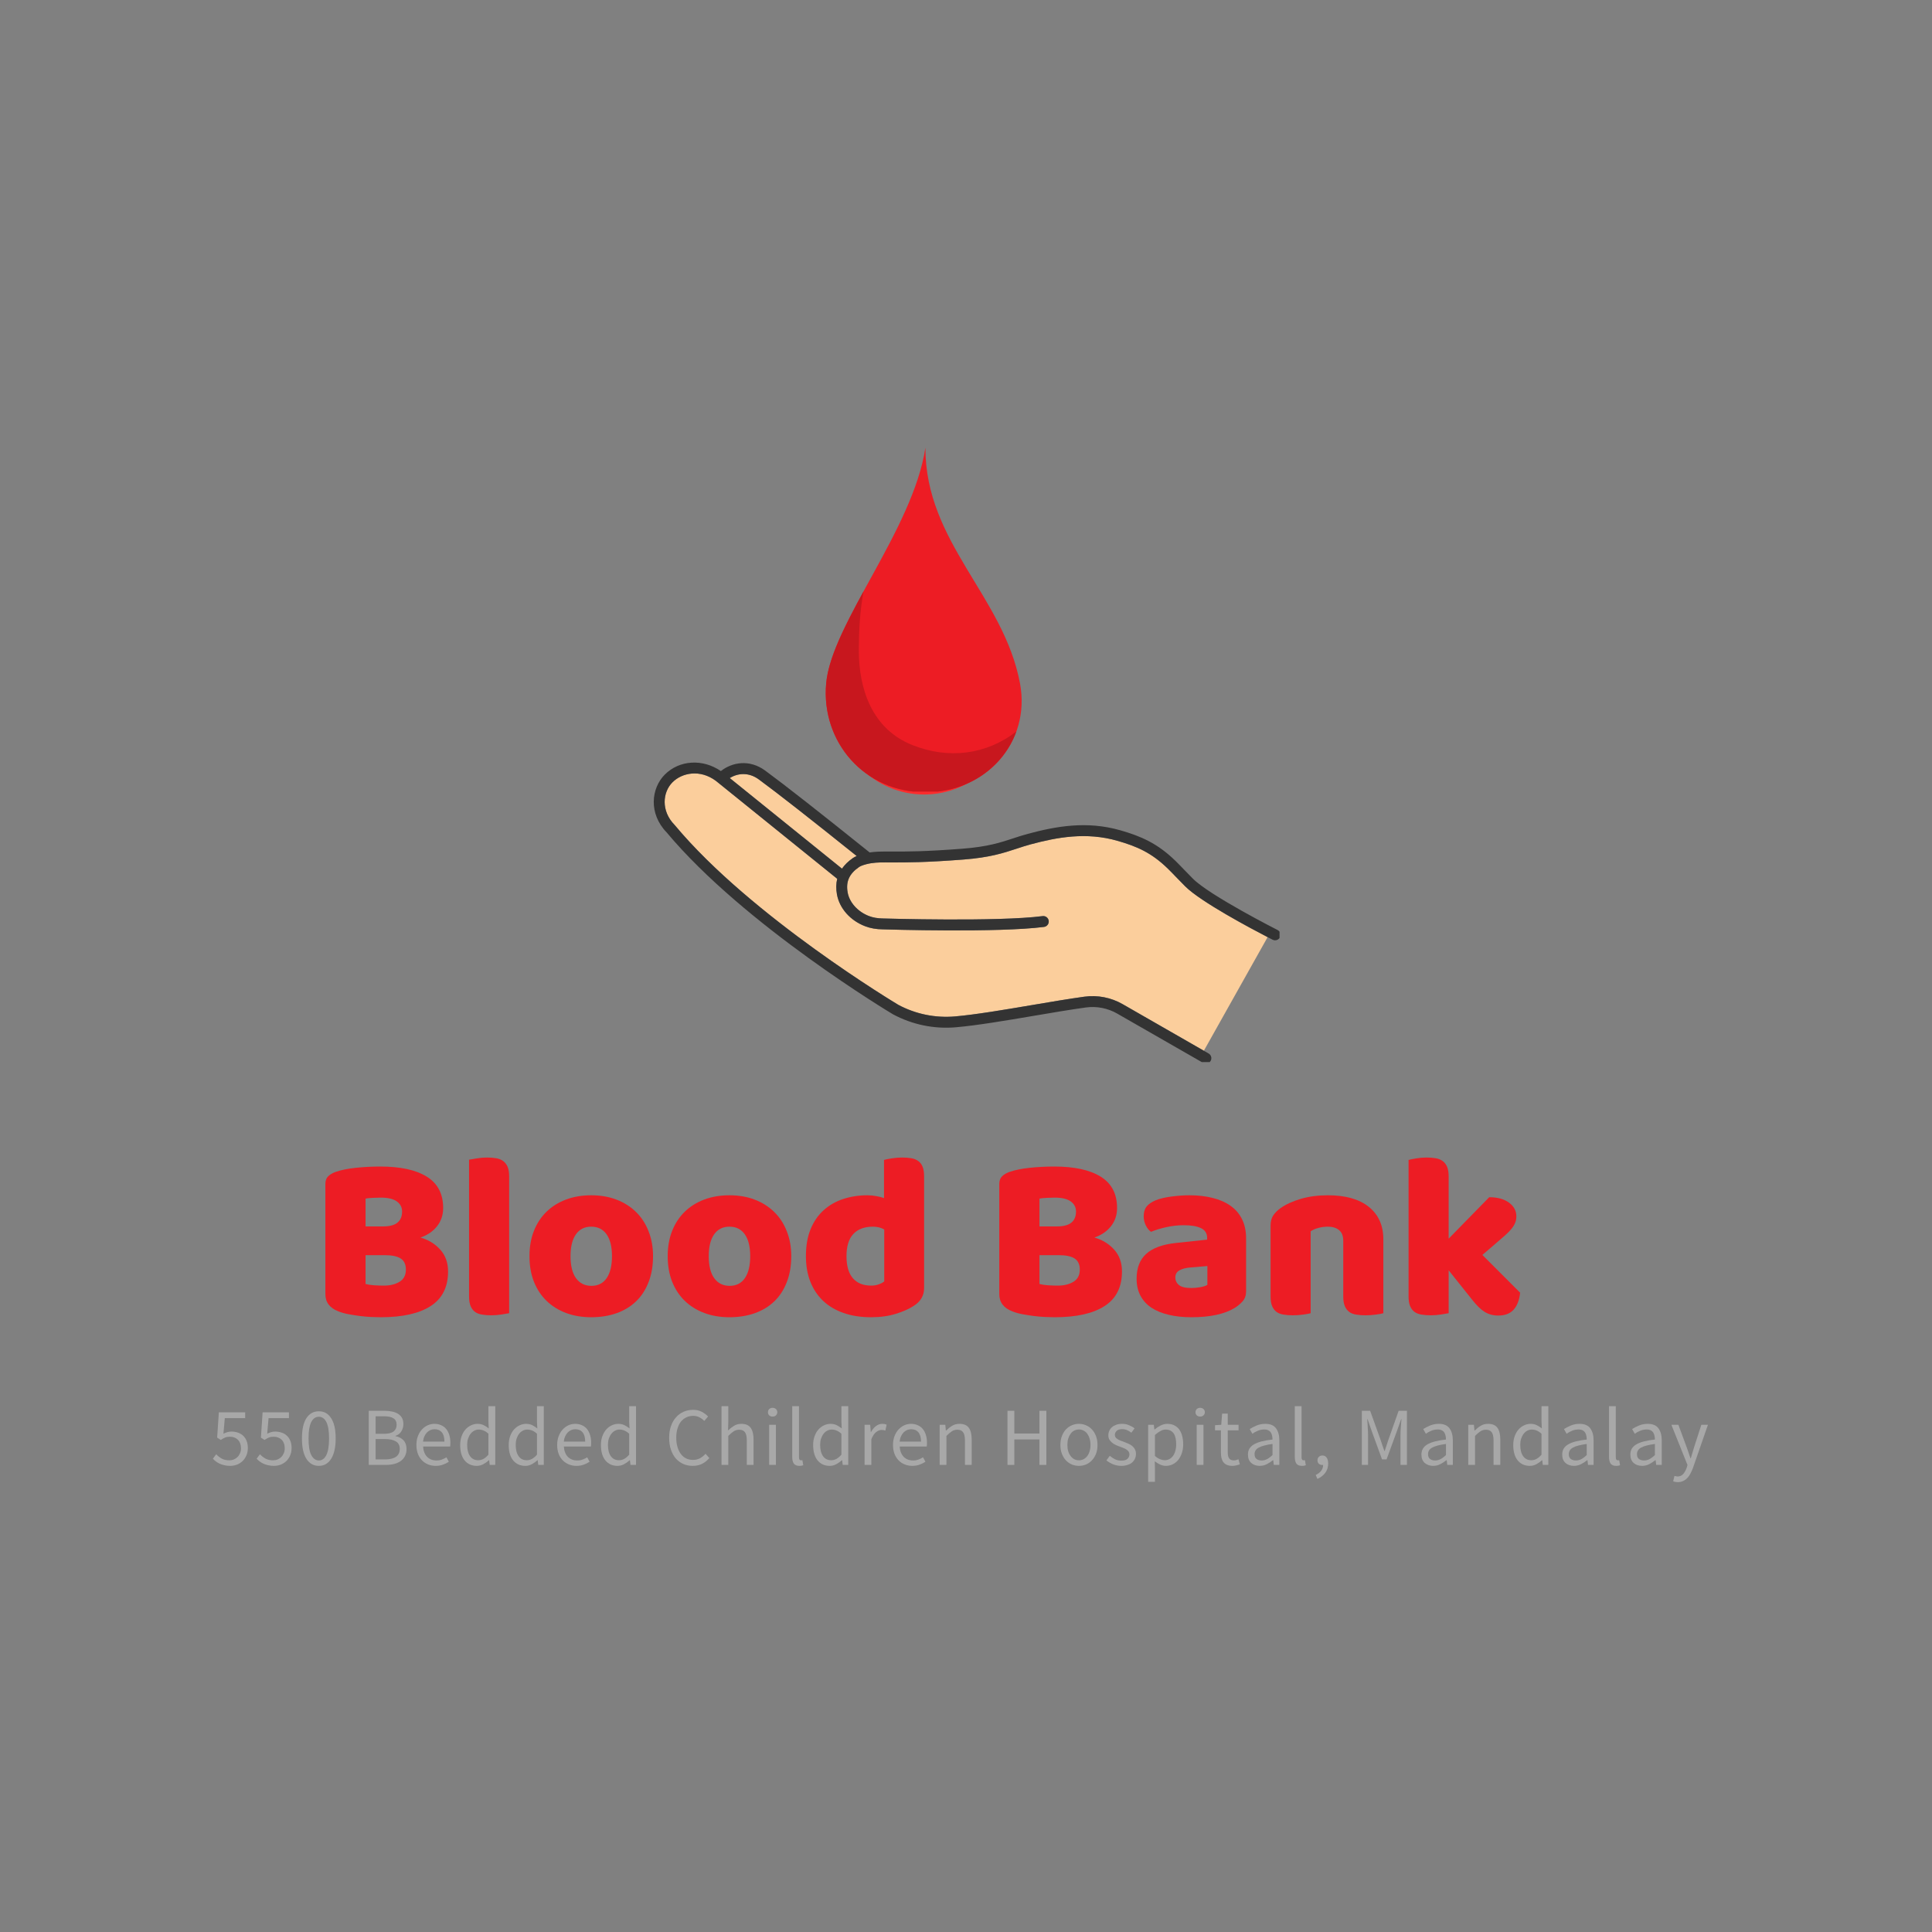 <?xml version="1.0" encoding="UTF-8"?>
<svg xmlns="http://www.w3.org/2000/svg" xmlns:xlink="http://www.w3.org/1999/xlink" width="375pt" height="375pt" viewBox="0 0 375 375" version="1.2">
<rect x="0" y="0" width="375" height="375" fill="#808080" stroke="none"/>
<defs>
<g>
<symbol overflow="visible" id="glyph0-0">
<path style="stroke:none;" d="M 20.828 -23.766 L 10.484 -23.766 L 10.484 -6.141 L 20.828 -6.141 Z M 3.656 -26.188 C 3.656 -27.281 3.973 -28.156 4.609 -28.812 C 5.254 -29.469 6.145 -29.797 7.281 -29.797 L 24.031 -29.797 C 25.164 -29.797 26.051 -29.469 26.688 -28.812 C 27.332 -28.156 27.656 -27.281 27.656 -26.188 L 27.656 -3.703 C 27.656 -2.609 27.332 -1.734 26.688 -1.078 C 26.051 -0.422 25.164 -0.094 24.031 -0.094 L 7.281 -0.094 C 6.145 -0.094 5.254 -0.422 4.609 -1.078 C 3.973 -1.734 3.656 -2.609 3.656 -3.703 Z M 3.656 -26.188 "/>
</symbol>
<symbol overflow="visible" id="glyph0-1">
<path style="stroke:none;" d="M 10.766 -5.719 C 11.191 -5.602 11.738 -5.52 12.406 -5.469 C 13.07 -5.426 13.711 -5.406 14.328 -5.406 C 15.547 -5.406 16.562 -5.656 17.375 -6.156 C 18.188 -6.656 18.594 -7.441 18.594 -8.516 C 18.594 -9.523 18.254 -10.242 17.578 -10.672 C 16.91 -11.098 15.891 -11.312 14.516 -11.312 L 10.766 -11.312 Z M 10.766 -16.891 L 14.094 -16.891 C 15.406 -16.891 16.359 -17.133 16.953 -17.625 C 17.555 -18.113 17.859 -18.832 17.859 -19.781 C 17.859 -20.602 17.516 -21.258 16.828 -21.75 C 16.141 -22.238 15.109 -22.484 13.734 -22.484 C 13.273 -22.484 12.75 -22.469 12.156 -22.438 C 11.562 -22.406 11.098 -22.359 10.766 -22.297 Z M 13.734 0.734 C 13.211 0.734 12.598 0.719 11.891 0.688 C 11.191 0.656 10.469 0.594 9.719 0.5 C 8.977 0.406 8.238 0.289 7.5 0.156 C 6.77 0.02 6.102 -0.164 5.5 -0.406 C 3.812 -1.051 2.969 -2.164 2.969 -3.75 L 2.969 -25.141 C 2.969 -25.773 3.145 -26.266 3.5 -26.609 C 3.852 -26.961 4.332 -27.25 4.938 -27.469 C 5.977 -27.832 7.273 -28.098 8.828 -28.266 C 10.391 -28.43 11.992 -28.516 13.641 -28.516 C 17.547 -28.516 20.551 -27.859 22.656 -26.547 C 24.77 -25.234 25.828 -23.207 25.828 -20.469 C 25.828 -19.094 25.426 -17.906 24.625 -16.906 C 23.832 -15.914 22.766 -15.191 21.422 -14.734 C 22.953 -14.305 24.227 -13.531 25.25 -12.406 C 26.27 -11.281 26.781 -9.863 26.781 -8.156 C 26.781 -5.125 25.656 -2.883 23.406 -1.438 C 21.164 0.008 17.941 0.734 13.734 0.734 Z M 13.734 0.734 "/>
</symbol>
<symbol overflow="visible" id="glyph0-2">
<path style="stroke:none;" d="M 10.297 -0.047 C 9.961 0.016 9.469 0.098 8.812 0.203 C 8.156 0.305 7.492 0.359 6.828 0.359 C 6.148 0.359 5.547 0.312 5.016 0.219 C 4.484 0.133 4.031 -0.039 3.656 -0.312 C 3.289 -0.594 3.008 -0.969 2.812 -1.438 C 2.613 -1.914 2.516 -2.535 2.516 -3.297 L 2.516 -29.844 C 2.848 -29.906 3.344 -29.988 4 -30.094 C 4.656 -30.207 5.32 -30.266 6 -30.266 C 6.664 -30.266 7.266 -30.219 7.797 -30.125 C 8.336 -30.031 8.789 -29.844 9.156 -29.562 C 9.52 -29.289 9.801 -28.922 10 -28.453 C 10.195 -27.984 10.297 -27.363 10.297 -26.594 Z M 10.297 -0.047 "/>
</symbol>
<symbol overflow="visible" id="glyph0-3">
<path style="stroke:none;" d="M 25.406 -11.125 C 25.406 -9.227 25.113 -7.539 24.531 -6.062 C 23.957 -4.582 23.145 -3.336 22.094 -2.328 C 21.039 -1.328 19.781 -0.566 18.312 -0.047 C 16.844 0.473 15.207 0.734 13.406 0.734 C 11.613 0.734 9.984 0.457 8.516 -0.094 C 7.047 -0.645 5.785 -1.43 4.734 -2.453 C 3.68 -3.473 2.863 -4.711 2.281 -6.172 C 1.707 -7.641 1.422 -9.289 1.422 -11.125 C 1.422 -12.926 1.707 -14.555 2.281 -16.016 C 2.863 -17.484 3.68 -18.727 4.734 -19.75 C 5.785 -20.77 7.047 -21.555 8.516 -22.109 C 9.984 -22.66 11.613 -22.938 13.406 -22.938 C 15.207 -22.938 16.844 -22.656 18.312 -22.094 C 19.781 -21.531 21.039 -20.734 22.094 -19.703 C 23.145 -18.68 23.957 -17.438 24.531 -15.969 C 25.113 -14.508 25.406 -12.895 25.406 -11.125 Z M 9.391 -11.125 C 9.391 -9.258 9.742 -7.832 10.453 -6.844 C 11.172 -5.852 12.172 -5.359 13.453 -5.359 C 14.734 -5.359 15.719 -5.859 16.406 -6.859 C 17.094 -7.867 17.438 -9.289 17.438 -11.125 C 17.438 -12.957 17.086 -14.367 16.391 -15.359 C 15.691 -16.348 14.695 -16.844 13.406 -16.844 C 12.125 -16.844 11.133 -16.348 10.438 -15.359 C 9.738 -14.367 9.391 -12.957 9.391 -11.125 Z M 9.391 -11.125 "/>
</symbol>
<symbol overflow="visible" id="glyph0-4">
<path style="stroke:none;" d="M 1.422 -11.125 C 1.422 -13.133 1.723 -14.879 2.328 -16.359 C 2.941 -17.848 3.789 -19.078 4.875 -20.047 C 5.957 -21.023 7.223 -21.75 8.672 -22.219 C 10.117 -22.695 11.688 -22.938 13.375 -22.938 C 13.977 -22.938 14.566 -22.879 15.141 -22.766 C 15.723 -22.66 16.203 -22.535 16.578 -22.391 L 16.578 -29.797 C 16.879 -29.891 17.363 -29.988 18.031 -30.094 C 18.707 -30.207 19.395 -30.266 20.094 -30.266 C 20.77 -30.266 21.375 -30.219 21.906 -30.125 C 22.438 -30.031 22.883 -29.844 23.25 -29.562 C 23.625 -29.289 23.898 -28.922 24.078 -28.453 C 24.266 -27.984 24.359 -27.363 24.359 -26.594 L 24.359 -4.906 C 24.359 -3.469 23.688 -2.32 22.344 -1.469 C 21.457 -0.883 20.312 -0.375 18.906 0.062 C 17.5 0.508 15.883 0.734 14.062 0.734 C 12.07 0.734 10.289 0.457 8.719 -0.094 C 7.145 -0.645 5.816 -1.438 4.734 -2.469 C 3.648 -3.508 2.828 -4.754 2.266 -6.203 C 1.703 -7.648 1.422 -9.289 1.422 -11.125 Z M 14.422 -16.844 C 12.773 -16.844 11.508 -16.367 10.625 -15.422 C 9.738 -14.484 9.297 -13.051 9.297 -11.125 C 9.297 -9.227 9.707 -7.801 10.531 -6.844 C 11.352 -5.883 12.539 -5.406 14.094 -5.406 C 14.645 -5.406 15.141 -5.488 15.578 -5.656 C 16.023 -5.82 16.375 -6.008 16.625 -6.219 L 16.625 -16.297 C 16.008 -16.66 15.273 -16.844 14.422 -16.844 Z M 14.422 -16.844 "/>
</symbol>
<symbol overflow="visible" id="glyph0-5">
<path style="stroke:none;" d=""/>
</symbol>
<symbol overflow="visible" id="glyph0-6">
<path style="stroke:none;" d="M 11.906 -4.938 C 12.426 -4.938 13 -4.988 13.625 -5.094 C 14.25 -5.207 14.711 -5.359 15.016 -5.547 L 15.016 -9.203 L 11.719 -8.922 C 10.863 -8.859 10.16 -8.676 9.609 -8.375 C 9.066 -8.07 8.797 -7.613 8.797 -7 C 8.797 -6.395 9.031 -5.898 9.5 -5.516 C 9.969 -5.129 10.77 -4.938 11.906 -4.938 Z M 11.531 -22.938 C 13.188 -22.938 14.691 -22.766 16.047 -22.422 C 17.398 -22.086 18.555 -21.578 19.516 -20.891 C 20.484 -20.211 21.227 -19.344 21.75 -18.281 C 22.27 -17.227 22.531 -15.988 22.531 -14.562 L 22.531 -4.297 C 22.531 -3.504 22.305 -2.859 21.859 -2.359 C 21.422 -1.859 20.895 -1.422 20.281 -1.047 C 18.301 0.141 15.508 0.734 11.906 0.734 C 10.289 0.734 8.832 0.578 7.531 0.266 C 6.227 -0.035 5.113 -0.488 4.188 -1.094 C 3.258 -1.707 2.539 -2.488 2.031 -3.438 C 1.531 -4.383 1.281 -5.484 1.281 -6.734 C 1.281 -8.836 1.906 -10.453 3.156 -11.578 C 4.406 -12.711 6.344 -13.414 8.969 -13.688 L 14.969 -14.328 L 14.969 -14.656 C 14.969 -15.539 14.578 -16.172 13.797 -16.547 C 13.023 -16.93 11.906 -17.125 10.438 -17.125 C 9.281 -17.125 8.148 -17 7.047 -16.75 C 5.953 -16.508 4.961 -16.207 4.078 -15.844 C 3.68 -16.113 3.344 -16.531 3.062 -17.094 C 2.789 -17.664 2.656 -18.254 2.656 -18.859 C 2.656 -19.648 2.844 -20.281 3.219 -20.75 C 3.602 -21.227 4.191 -21.633 4.984 -21.969 C 5.867 -22.312 6.914 -22.555 8.125 -22.703 C 9.332 -22.859 10.469 -22.938 11.531 -22.938 Z M 11.531 -22.938 "/>
</symbol>
<symbol overflow="visible" id="glyph0-7">
<path style="stroke:none;" d="M 16.484 -14.094 C 16.484 -15.039 16.211 -15.734 15.672 -16.172 C 15.141 -16.617 14.414 -16.844 13.5 -16.844 C 12.895 -16.844 12.289 -16.766 11.688 -16.609 C 11.094 -16.461 10.582 -16.238 10.156 -15.938 L 10.156 -0.047 C 9.852 0.047 9.375 0.133 8.719 0.219 C 8.062 0.312 7.383 0.359 6.688 0.359 C 6.008 0.359 5.406 0.312 4.875 0.219 C 4.344 0.133 3.891 -0.039 3.516 -0.312 C 3.148 -0.594 2.867 -0.969 2.672 -1.438 C 2.473 -1.914 2.375 -2.535 2.375 -3.297 L 2.375 -17.031 C 2.375 -17.852 2.551 -18.523 2.906 -19.047 C 3.258 -19.566 3.738 -20.039 4.344 -20.469 C 5.383 -21.195 6.691 -21.789 8.266 -22.25 C 9.836 -22.707 11.582 -22.938 13.5 -22.938 C 16.945 -22.938 19.602 -22.18 21.469 -20.672 C 23.332 -19.16 24.266 -17.062 24.266 -14.375 L 24.266 -0.047 C 23.961 0.047 23.484 0.133 22.828 0.219 C 22.172 0.312 21.488 0.359 20.781 0.359 C 20.113 0.359 19.508 0.312 18.969 0.219 C 18.438 0.133 17.988 -0.039 17.625 -0.312 C 17.258 -0.594 16.977 -0.969 16.781 -1.438 C 16.582 -1.914 16.484 -2.535 16.484 -3.297 Z M 16.484 -14.094 "/>
</symbol>
<symbol overflow="visible" id="glyph0-8">
<path style="stroke:none;" d="M 24.125 -4.031 C 23.969 -2.594 23.547 -1.492 22.859 -0.734 C 22.18 0.023 21.188 0.406 19.875 0.406 C 18.895 0.406 18.02 0.172 17.25 -0.297 C 16.488 -0.766 15.664 -1.566 14.781 -2.703 L 10.25 -8.375 L 10.25 -0.047 C 9.914 0.016 9.422 0.098 8.766 0.203 C 8.109 0.305 7.445 0.359 6.781 0.359 C 6.102 0.359 5.5 0.312 4.969 0.219 C 4.438 0.133 3.984 -0.039 3.609 -0.312 C 3.242 -0.594 2.961 -0.969 2.766 -1.438 C 2.566 -1.914 2.469 -2.535 2.469 -3.297 L 2.469 -29.797 C 2.801 -29.891 3.297 -29.988 3.953 -30.094 C 4.609 -30.207 5.273 -30.266 5.953 -30.266 C 6.617 -30.266 7.219 -30.219 7.75 -30.125 C 8.289 -30.031 8.742 -29.844 9.109 -29.562 C 9.473 -29.289 9.754 -28.922 9.953 -28.453 C 10.148 -27.984 10.25 -27.363 10.25 -26.594 L 10.25 -14.516 L 18.125 -22.562 C 19.719 -22.562 20.992 -22.211 21.953 -21.516 C 22.91 -20.816 23.391 -19.93 23.391 -18.859 C 23.391 -18.398 23.312 -17.977 23.156 -17.594 C 23.008 -17.219 22.773 -16.832 22.453 -16.438 C 22.129 -16.039 21.719 -15.617 21.219 -15.172 C 20.719 -14.734 20.129 -14.223 19.453 -13.641 L 16.797 -11.359 Z M 24.125 -4.031 "/>
</symbol>
<symbol overflow="visible" id="glyph1-0">
<path style="stroke:none;" d="M 1.422 0 L 1.422 -10.562 L 9.047 -10.562 L 9.047 0 Z M 3.156 -0.922 L 7.266 -0.922 L 6.094 -3.047 L 5.266 -4.688 L 5.203 -4.688 L 4.344 -3.047 Z M 5.203 -6.188 L 5.266 -6.188 L 6.047 -7.703 L 7.109 -9.594 L 3.344 -9.594 L 4.406 -7.703 Z M 2.469 -1.766 L 4.5 -5.438 L 2.469 -9.156 Z M 7.969 -1.766 L 7.969 -9.156 L 5.953 -5.438 Z M 7.969 -1.766 "/>
</symbol>
<symbol overflow="visible" id="glyph1-1">
<path style="stroke:none;" d="M 3.75 0.188 C 3.344 0.188 2.969 0.145 2.625 0.062 C 2.289 -0.008 1.988 -0.109 1.719 -0.234 C 1.445 -0.367 1.203 -0.516 0.984 -0.672 C 0.766 -0.836 0.57 -1.016 0.406 -1.203 L 1.047 -2.062 C 1.336 -1.75 1.688 -1.473 2.094 -1.234 C 2.508 -1.004 3.016 -0.891 3.609 -0.891 C 3.922 -0.891 4.211 -0.945 4.484 -1.062 C 4.754 -1.176 4.988 -1.332 5.188 -1.531 C 5.395 -1.738 5.555 -1.984 5.672 -2.266 C 5.797 -2.555 5.859 -2.879 5.859 -3.234 C 5.859 -3.93 5.66 -4.477 5.266 -4.875 C 4.867 -5.27 4.344 -5.469 3.688 -5.469 C 3.332 -5.469 3.031 -5.414 2.781 -5.312 C 2.531 -5.207 2.25 -5.051 1.938 -4.844 L 1.234 -5.297 L 1.562 -10.203 L 6.672 -10.203 L 6.672 -9.078 L 2.719 -9.078 L 2.453 -6.047 C 2.691 -6.172 2.93 -6.27 3.172 -6.344 C 3.422 -6.426 3.703 -6.469 4.016 -6.469 C 4.453 -6.469 4.863 -6.398 5.25 -6.266 C 5.633 -6.141 5.969 -5.945 6.25 -5.688 C 6.539 -5.426 6.77 -5.094 6.938 -4.688 C 7.102 -4.289 7.188 -3.816 7.188 -3.266 C 7.188 -2.711 7.086 -2.223 6.891 -1.797 C 6.703 -1.367 6.445 -1.004 6.125 -0.703 C 5.801 -0.41 5.438 -0.188 5.031 -0.031 C 4.625 0.113 4.195 0.188 3.75 0.188 Z M 3.75 0.188 "/>
</symbol>
<symbol overflow="visible" id="glyph1-2">
<path style="stroke:none;" d="M 3.984 0.188 C 2.953 0.188 2.145 -0.27 1.562 -1.188 C 0.988 -2.102 0.703 -3.422 0.703 -5.141 C 0.703 -6.859 0.988 -8.164 1.562 -9.062 C 2.145 -9.957 2.953 -10.406 3.984 -10.406 C 5.004 -10.406 5.801 -9.957 6.375 -9.062 C 6.957 -8.164 7.25 -6.859 7.25 -5.141 C 7.25 -3.422 6.957 -2.102 6.375 -1.188 C 5.801 -0.27 5.004 0.188 3.984 0.188 Z M 3.984 -0.859 C 4.285 -0.859 4.555 -0.941 4.797 -1.109 C 5.035 -1.273 5.242 -1.531 5.422 -1.875 C 5.598 -2.227 5.734 -2.672 5.828 -3.203 C 5.922 -3.742 5.969 -4.391 5.969 -5.141 C 5.969 -5.879 5.922 -6.516 5.828 -7.047 C 5.734 -7.586 5.598 -8.023 5.422 -8.359 C 5.242 -8.691 5.035 -8.938 4.797 -9.094 C 4.555 -9.258 4.285 -9.344 3.984 -9.344 C 3.68 -9.344 3.406 -9.258 3.156 -9.094 C 2.914 -8.938 2.707 -8.691 2.531 -8.359 C 2.352 -8.023 2.219 -7.586 2.125 -7.047 C 2.031 -6.516 1.984 -5.879 1.984 -5.141 C 1.984 -3.641 2.164 -2.551 2.531 -1.875 C 2.906 -1.195 3.391 -0.859 3.984 -0.859 Z M 3.984 -0.859 "/>
</symbol>
<symbol overflow="visible" id="glyph1-3">
<path style="stroke:none;" d=""/>
</symbol>
<symbol overflow="visible" id="glyph1-4">
<path style="stroke:none;" d="M 1.438 0 L 1.438 -10.5 L 4.562 -10.5 C 5.094 -10.5 5.578 -10.445 6.016 -10.344 C 6.461 -10.25 6.844 -10.098 7.156 -9.891 C 7.469 -9.691 7.711 -9.43 7.891 -9.109 C 8.066 -8.785 8.156 -8.395 8.156 -7.938 C 8.156 -7.414 8.023 -6.941 7.766 -6.516 C 7.504 -6.098 7.125 -5.805 6.625 -5.641 L 6.625 -5.578 C 7.258 -5.461 7.773 -5.195 8.172 -4.781 C 8.566 -4.363 8.766 -3.797 8.766 -3.078 C 8.766 -2.555 8.664 -2.102 8.469 -1.719 C 8.281 -1.344 8.008 -1.023 7.656 -0.766 C 7.312 -0.516 6.891 -0.32 6.391 -0.188 C 5.898 -0.062 5.363 0 4.781 0 Z M 2.766 -6.031 L 4.312 -6.031 C 5.207 -6.031 5.852 -6.18 6.25 -6.484 C 6.645 -6.797 6.844 -7.223 6.844 -7.766 C 6.844 -8.367 6.633 -8.797 6.219 -9.047 C 5.812 -9.305 5.203 -9.438 4.391 -9.438 L 2.766 -9.438 Z M 2.766 -1.062 L 4.594 -1.062 C 5.5 -1.062 6.203 -1.227 6.703 -1.562 C 7.203 -1.895 7.453 -2.414 7.453 -3.125 C 7.453 -3.77 7.207 -4.242 6.719 -4.547 C 6.227 -4.859 5.52 -5.016 4.594 -5.016 L 2.766 -5.016 Z M 2.766 -1.062 "/>
</symbol>
<symbol overflow="visible" id="glyph1-5">
<path style="stroke:none;" d="M 4.469 0.188 C 3.945 0.188 3.457 0.094 3 -0.094 C 2.539 -0.281 2.145 -0.547 1.812 -0.891 C 1.477 -1.234 1.211 -1.656 1.016 -2.156 C 0.828 -2.656 0.734 -3.227 0.734 -3.875 C 0.734 -4.508 0.832 -5.082 1.031 -5.594 C 1.227 -6.102 1.488 -6.531 1.812 -6.875 C 2.133 -7.227 2.504 -7.5 2.922 -7.688 C 3.336 -7.875 3.77 -7.969 4.219 -7.969 C 4.707 -7.969 5.145 -7.879 5.531 -7.703 C 5.926 -7.535 6.254 -7.289 6.516 -6.969 C 6.773 -6.656 6.973 -6.273 7.109 -5.828 C 7.254 -5.379 7.328 -4.875 7.328 -4.312 C 7.328 -4.176 7.32 -4.039 7.312 -3.906 C 7.312 -3.781 7.301 -3.664 7.281 -3.562 L 2.031 -3.562 C 2.082 -2.727 2.336 -2.066 2.797 -1.578 C 3.266 -1.098 3.875 -0.859 4.625 -0.859 C 5 -0.859 5.344 -0.914 5.656 -1.031 C 5.969 -1.145 6.27 -1.289 6.562 -1.469 L 7.031 -0.609 C 6.688 -0.391 6.305 -0.203 5.891 -0.047 C 5.473 0.109 5 0.188 4.469 0.188 Z M 2.016 -4.516 L 6.172 -4.516 C 6.172 -5.305 6.004 -5.906 5.672 -6.312 C 5.336 -6.719 4.863 -6.922 4.25 -6.922 C 3.977 -6.922 3.719 -6.867 3.469 -6.766 C 3.219 -6.66 2.988 -6.504 2.781 -6.297 C 2.582 -6.086 2.414 -5.832 2.281 -5.531 C 2.145 -5.238 2.055 -4.898 2.016 -4.516 Z M 2.016 -4.516 "/>
</symbol>
<symbol overflow="visible" id="glyph1-6">
<path style="stroke:none;" d="M 3.969 0.188 C 2.988 0.188 2.207 -0.16 1.625 -0.859 C 1.039 -1.566 0.75 -2.57 0.75 -3.875 C 0.75 -4.5 0.844 -5.066 1.031 -5.578 C 1.219 -6.086 1.461 -6.516 1.766 -6.859 C 2.078 -7.211 2.438 -7.484 2.844 -7.672 C 3.25 -7.867 3.676 -7.969 4.125 -7.969 C 4.57 -7.969 4.961 -7.883 5.297 -7.719 C 5.629 -7.562 5.961 -7.348 6.297 -7.078 L 6.234 -8.406 L 6.234 -11.391 L 7.562 -11.391 L 7.562 0 L 6.484 0 L 6.375 -0.906 L 6.312 -0.906 C 6.008 -0.613 5.656 -0.359 5.25 -0.141 C 4.852 0.078 4.426 0.188 3.969 0.188 Z M 4.25 -0.906 C 4.613 -0.906 4.957 -0.992 5.281 -1.172 C 5.602 -1.348 5.922 -1.617 6.234 -1.984 L 6.234 -6.047 C 5.91 -6.348 5.594 -6.555 5.281 -6.672 C 4.977 -6.797 4.672 -6.859 4.359 -6.859 C 4.047 -6.859 3.754 -6.785 3.484 -6.641 C 3.211 -6.504 2.973 -6.301 2.766 -6.031 C 2.566 -5.77 2.406 -5.457 2.281 -5.094 C 2.164 -4.738 2.109 -4.336 2.109 -3.891 C 2.109 -2.953 2.297 -2.219 2.672 -1.688 C 3.047 -1.164 3.57 -0.906 4.25 -0.906 Z M 4.25 -0.906 "/>
</symbol>
<symbol overflow="visible" id="glyph1-7">
<path style="stroke:none;" d="M 5.406 0.188 C 4.75 0.188 4.141 0.066 3.578 -0.172 C 3.023 -0.422 2.539 -0.773 2.125 -1.234 C 1.719 -1.703 1.398 -2.273 1.172 -2.953 C 0.941 -3.629 0.828 -4.395 0.828 -5.25 C 0.828 -6.094 0.941 -6.848 1.172 -7.516 C 1.41 -8.191 1.738 -8.766 2.156 -9.234 C 2.57 -9.703 3.062 -10.062 3.625 -10.312 C 4.195 -10.562 4.816 -10.688 5.484 -10.688 C 6.129 -10.688 6.691 -10.555 7.172 -10.297 C 7.66 -10.035 8.062 -9.734 8.375 -9.391 L 7.641 -8.531 C 7.367 -8.82 7.055 -9.055 6.703 -9.234 C 6.348 -9.422 5.945 -9.516 5.5 -9.516 C 5 -9.516 4.547 -9.414 4.141 -9.219 C 3.734 -9.02 3.383 -8.738 3.094 -8.375 C 2.812 -8.008 2.594 -7.562 2.438 -7.031 C 2.281 -6.508 2.203 -5.926 2.203 -5.281 C 2.203 -4.613 2.281 -4.016 2.438 -3.484 C 2.594 -2.961 2.805 -2.516 3.078 -2.141 C 3.359 -1.766 3.695 -1.473 4.094 -1.266 C 4.5 -1.066 4.953 -0.969 5.453 -0.969 C 5.961 -0.969 6.41 -1.07 6.797 -1.281 C 7.18 -1.488 7.547 -1.781 7.891 -2.156 L 8.625 -1.328 C 8.207 -0.848 7.738 -0.473 7.219 -0.203 C 6.695 0.055 6.094 0.188 5.406 0.188 Z M 5.406 0.188 "/>
</symbol>
<symbol overflow="visible" id="glyph1-8">
<path style="stroke:none;" d="M 1.312 0 L 1.312 -11.391 L 2.625 -11.391 L 2.625 -8.281 L 2.578 -6.688 C 2.953 -7.039 3.344 -7.344 3.75 -7.594 C 4.156 -7.844 4.629 -7.969 5.172 -7.969 C 5.992 -7.969 6.594 -7.711 6.969 -7.203 C 7.344 -6.691 7.531 -5.93 7.531 -4.922 L 7.531 0 L 6.219 0 L 6.219 -4.75 C 6.219 -5.488 6.098 -6.02 5.859 -6.344 C 5.629 -6.664 5.258 -6.828 4.75 -6.828 C 4.344 -6.828 3.984 -6.723 3.672 -6.516 C 3.367 -6.316 3.02 -6.02 2.625 -5.625 L 2.625 0 Z M 1.312 0 "/>
</symbol>
<symbol overflow="visible" id="glyph1-9">
<path style="stroke:none;" d="M 1.312 0 L 1.312 -7.781 L 2.625 -7.781 L 2.625 0 Z M 1.984 -9.375 C 1.723 -9.375 1.504 -9.453 1.328 -9.609 C 1.16 -9.773 1.078 -9.977 1.078 -10.219 C 1.078 -10.477 1.16 -10.688 1.328 -10.844 C 1.504 -11 1.723 -11.078 1.984 -11.078 C 2.242 -11.078 2.457 -11 2.625 -10.844 C 2.801 -10.688 2.891 -10.477 2.891 -10.219 C 2.891 -9.977 2.801 -9.773 2.625 -9.609 C 2.457 -9.453 2.242 -9.375 1.984 -9.375 Z M 1.984 -9.375 "/>
</symbol>
<symbol overflow="visible" id="glyph1-10">
<path style="stroke:none;" d="M 2.703 0.188 C 2.203 0.188 1.844 0.039 1.625 -0.25 C 1.414 -0.551 1.312 -0.988 1.312 -1.562 L 1.312 -11.391 L 2.625 -11.391 L 2.625 -1.469 C 2.625 -1.258 2.66 -1.109 2.734 -1.016 C 2.805 -0.93 2.891 -0.891 2.984 -0.891 C 3.035 -0.891 3.078 -0.891 3.109 -0.891 C 3.148 -0.891 3.207 -0.898 3.281 -0.922 L 3.453 0.062 C 3.367 0.102 3.266 0.133 3.141 0.156 C 3.023 0.176 2.879 0.188 2.703 0.188 Z M 2.703 0.188 "/>
</symbol>
<symbol overflow="visible" id="glyph1-11">
<path style="stroke:none;" d="M 1.312 0 L 1.312 -7.781 L 2.406 -7.781 L 2.516 -6.375 L 2.562 -6.375 C 2.82 -6.863 3.141 -7.25 3.516 -7.531 C 3.898 -7.82 4.316 -7.969 4.766 -7.969 C 5.078 -7.969 5.352 -7.914 5.594 -7.812 L 5.344 -6.656 C 5.219 -6.695 5.098 -6.727 4.984 -6.75 C 4.879 -6.77 4.75 -6.781 4.594 -6.781 C 4.258 -6.781 3.914 -6.645 3.562 -6.375 C 3.207 -6.113 2.895 -5.648 2.625 -4.984 L 2.625 0 Z M 1.312 0 "/>
</symbol>
<symbol overflow="visible" id="glyph1-12">
<path style="stroke:none;" d="M 1.312 0 L 1.312 -7.781 L 2.406 -7.781 L 2.516 -6.656 L 2.562 -6.656 C 2.938 -7.031 3.328 -7.344 3.734 -7.594 C 4.148 -7.844 4.629 -7.969 5.172 -7.969 C 5.992 -7.969 6.594 -7.711 6.969 -7.203 C 7.344 -6.691 7.531 -5.93 7.531 -4.922 L 7.531 0 L 6.219 0 L 6.219 -4.75 C 6.219 -5.488 6.098 -6.02 5.859 -6.344 C 5.629 -6.664 5.258 -6.828 4.75 -6.828 C 4.344 -6.828 3.984 -6.723 3.672 -6.516 C 3.367 -6.316 3.02 -6.02 2.625 -5.625 L 2.625 0 Z M 1.312 0 "/>
</symbol>
<symbol overflow="visible" id="glyph1-13">
<path style="stroke:none;" d="M 1.438 0 L 1.438 -10.5 L 2.766 -10.5 L 2.766 -6.094 L 7.641 -6.094 L 7.641 -10.5 L 8.984 -10.5 L 8.984 0 L 7.641 0 L 7.641 -4.938 L 2.766 -4.938 L 2.766 0 Z M 1.438 0 "/>
</symbol>
<symbol overflow="visible" id="glyph1-14">
<path style="stroke:none;" d="M 4.344 0.188 C 3.852 0.188 3.391 0.098 2.953 -0.078 C 2.523 -0.266 2.145 -0.531 1.812 -0.875 C 1.488 -1.219 1.227 -1.641 1.031 -2.141 C 0.832 -2.648 0.734 -3.227 0.734 -3.875 C 0.734 -4.52 0.832 -5.098 1.031 -5.609 C 1.227 -6.117 1.488 -6.547 1.812 -6.891 C 2.145 -7.242 2.523 -7.508 2.953 -7.688 C 3.391 -7.875 3.852 -7.969 4.344 -7.969 C 4.82 -7.969 5.273 -7.875 5.703 -7.688 C 6.141 -7.508 6.52 -7.242 6.844 -6.891 C 7.176 -6.547 7.441 -6.117 7.641 -5.609 C 7.836 -5.098 7.938 -4.52 7.938 -3.875 C 7.938 -3.227 7.836 -2.648 7.641 -2.141 C 7.441 -1.641 7.176 -1.219 6.844 -0.875 C 6.52 -0.531 6.141 -0.266 5.703 -0.078 C 5.273 0.098 4.82 0.188 4.344 0.188 Z M 4.344 -0.891 C 4.664 -0.891 4.961 -0.961 5.234 -1.109 C 5.516 -1.254 5.754 -1.457 5.953 -1.719 C 6.148 -1.977 6.301 -2.289 6.406 -2.656 C 6.52 -3.02 6.578 -3.426 6.578 -3.875 C 6.578 -4.32 6.52 -4.727 6.406 -5.094 C 6.301 -5.457 6.148 -5.773 5.953 -6.047 C 5.754 -6.316 5.516 -6.52 5.234 -6.656 C 4.961 -6.801 4.664 -6.875 4.344 -6.875 C 4.008 -6.875 3.703 -6.801 3.422 -6.656 C 3.148 -6.52 2.914 -6.316 2.719 -6.047 C 2.52 -5.773 2.363 -5.457 2.25 -5.094 C 2.145 -4.727 2.094 -4.32 2.094 -3.875 C 2.094 -3.426 2.145 -3.02 2.25 -2.656 C 2.363 -2.289 2.52 -1.977 2.719 -1.719 C 2.914 -1.457 3.148 -1.254 3.422 -1.109 C 3.703 -0.961 4.008 -0.891 4.344 -0.891 Z M 4.344 -0.891 "/>
</symbol>
<symbol overflow="visible" id="glyph1-15">
<path style="stroke:none;" d="M 3.344 0.188 C 2.789 0.188 2.266 0.086 1.766 -0.109 C 1.266 -0.316 0.828 -0.57 0.453 -0.875 L 1.109 -1.766 C 1.441 -1.484 1.785 -1.254 2.141 -1.078 C 2.504 -0.91 2.922 -0.828 3.391 -0.828 C 3.898 -0.828 4.281 -0.941 4.531 -1.172 C 4.789 -1.41 4.922 -1.703 4.922 -2.047 C 4.922 -2.254 4.867 -2.43 4.766 -2.578 C 4.66 -2.723 4.523 -2.852 4.359 -2.969 C 4.191 -3.082 4 -3.18 3.781 -3.266 C 3.57 -3.348 3.363 -3.43 3.156 -3.516 C 2.875 -3.609 2.594 -3.719 2.312 -3.844 C 2.039 -3.969 1.797 -4.117 1.578 -4.297 C 1.359 -4.473 1.176 -4.676 1.031 -4.906 C 0.895 -5.145 0.828 -5.43 0.828 -5.766 C 0.828 -6.066 0.891 -6.352 1.016 -6.625 C 1.141 -6.906 1.316 -7.141 1.547 -7.328 C 1.773 -7.523 2.051 -7.68 2.375 -7.797 C 2.707 -7.91 3.082 -7.969 3.5 -7.969 C 3.988 -7.969 4.438 -7.879 4.844 -7.703 C 5.258 -7.535 5.617 -7.332 5.922 -7.094 L 5.297 -6.25 C 5.023 -6.457 4.742 -6.625 4.453 -6.75 C 4.172 -6.875 3.859 -6.938 3.516 -6.938 C 3.023 -6.938 2.664 -6.82 2.438 -6.594 C 2.207 -6.375 2.094 -6.117 2.094 -5.828 C 2.094 -5.641 2.141 -5.477 2.234 -5.344 C 2.336 -5.219 2.469 -5.102 2.625 -5 C 2.781 -4.895 2.961 -4.801 3.172 -4.719 C 3.379 -4.645 3.598 -4.566 3.828 -4.484 C 4.098 -4.367 4.375 -4.254 4.656 -4.141 C 4.945 -4.023 5.203 -3.879 5.422 -3.703 C 5.648 -3.523 5.832 -3.305 5.969 -3.047 C 6.113 -2.797 6.188 -2.488 6.188 -2.125 C 6.188 -1.801 6.125 -1.5 6 -1.219 C 5.883 -0.945 5.707 -0.703 5.469 -0.484 C 5.227 -0.273 4.926 -0.113 4.562 0 C 4.207 0.125 3.801 0.188 3.344 0.188 Z M 3.344 0.188 "/>
</symbol>
<symbol overflow="visible" id="glyph1-16">
<path style="stroke:none;" d="M 1.312 3.281 L 1.312 -7.781 L 2.406 -7.781 L 2.516 -6.875 L 2.562 -6.875 C 2.914 -7.176 3.301 -7.43 3.719 -7.641 C 4.145 -7.859 4.586 -7.969 5.047 -7.969 C 5.547 -7.969 5.984 -7.875 6.359 -7.688 C 6.742 -7.5 7.066 -7.234 7.328 -6.891 C 7.586 -6.547 7.781 -6.129 7.906 -5.641 C 8.039 -5.148 8.109 -4.602 8.109 -4 C 8.109 -3.344 8.016 -2.754 7.828 -2.234 C 7.648 -1.711 7.406 -1.27 7.094 -0.906 C 6.789 -0.551 6.438 -0.281 6.031 -0.094 C 5.625 0.094 5.195 0.188 4.75 0.188 C 4.383 0.188 4.023 0.109 3.672 -0.047 C 3.316 -0.203 2.957 -0.422 2.594 -0.703 L 2.625 0.656 L 2.625 3.281 Z M 4.531 -0.906 C 4.852 -0.906 5.148 -0.977 5.422 -1.125 C 5.691 -1.27 5.926 -1.473 6.125 -1.734 C 6.32 -1.992 6.473 -2.316 6.578 -2.703 C 6.691 -3.086 6.75 -3.52 6.75 -4 C 6.75 -4.426 6.711 -4.816 6.641 -5.172 C 6.566 -5.523 6.445 -5.828 6.281 -6.078 C 6.113 -6.328 5.898 -6.52 5.641 -6.656 C 5.379 -6.789 5.066 -6.859 4.703 -6.859 C 4.367 -6.859 4.035 -6.766 3.703 -6.578 C 3.367 -6.398 3.008 -6.145 2.625 -5.812 L 2.625 -1.734 C 2.977 -1.43 3.316 -1.219 3.641 -1.094 C 3.973 -0.969 4.27 -0.906 4.531 -0.906 Z M 4.531 -0.906 "/>
</symbol>
<symbol overflow="visible" id="glyph1-17">
<path style="stroke:none;" d="M 3.766 0.188 C 3.348 0.188 2.992 0.125 2.703 0 C 2.422 -0.125 2.191 -0.297 2.016 -0.516 C 1.848 -0.742 1.723 -1.02 1.641 -1.344 C 1.566 -1.664 1.531 -2.02 1.531 -2.406 L 1.531 -6.703 L 0.391 -6.703 L 0.391 -7.703 L 1.594 -7.781 L 1.766 -9.953 L 2.859 -9.953 L 2.859 -7.781 L 4.953 -7.781 L 4.953 -6.703 L 2.859 -6.703 L 2.859 -2.391 C 2.859 -1.898 2.945 -1.523 3.125 -1.266 C 3.301 -1.004 3.613 -0.875 4.062 -0.875 C 4.195 -0.875 4.344 -0.895 4.5 -0.938 C 4.664 -0.988 4.812 -1.039 4.938 -1.094 L 5.203 -0.094 C 4.984 -0.02 4.75 0.039 4.5 0.094 C 4.25 0.156 4.004 0.188 3.766 0.188 Z M 3.766 0.188 "/>
</symbol>
<symbol overflow="visible" id="glyph1-18">
<path style="stroke:none;" d="M 3.109 0.188 C 2.453 0.188 1.906 0 1.469 -0.375 C 1.039 -0.758 0.828 -1.305 0.828 -2.016 C 0.828 -2.867 1.207 -3.52 1.969 -3.969 C 2.727 -4.426 3.938 -4.742 5.594 -4.922 C 5.594 -5.172 5.566 -5.41 5.516 -5.641 C 5.473 -5.879 5.395 -6.086 5.281 -6.266 C 5.164 -6.453 5.004 -6.598 4.797 -6.703 C 4.586 -6.816 4.32 -6.875 4 -6.875 C 3.551 -6.875 3.129 -6.789 2.734 -6.625 C 2.336 -6.457 1.988 -6.266 1.688 -6.047 L 1.172 -6.953 C 1.535 -7.191 1.977 -7.422 2.5 -7.641 C 3.02 -7.859 3.594 -7.969 4.219 -7.969 C 5.164 -7.969 5.852 -7.676 6.281 -7.094 C 6.707 -6.508 6.922 -5.734 6.922 -4.766 L 6.922 0 L 5.844 0 L 5.734 -0.922 L 5.688 -0.922 C 5.312 -0.617 4.91 -0.359 4.484 -0.141 C 4.055 0.078 3.598 0.188 3.109 0.188 Z M 3.484 -0.859 C 3.859 -0.859 4.211 -0.945 4.547 -1.125 C 4.879 -1.301 5.227 -1.562 5.594 -1.906 L 5.594 -4.062 C 4.945 -3.977 4.398 -3.875 3.953 -3.75 C 3.516 -3.633 3.16 -3.5 2.891 -3.344 C 2.617 -3.188 2.422 -3.004 2.297 -2.797 C 2.172 -2.586 2.109 -2.359 2.109 -2.109 C 2.109 -1.66 2.238 -1.336 2.5 -1.141 C 2.77 -0.953 3.098 -0.859 3.484 -0.859 Z M 3.484 -0.859 "/>
</symbol>
<symbol overflow="visible" id="glyph1-19">
<path style="stroke:none;" d="M 1.078 2.719 L 0.75 1.953 C 1.207 1.742 1.562 1.473 1.812 1.141 C 2.07 0.805 2.195 0.426 2.188 0 C 2.156 0.008 2.102 0.016 2.031 0.016 C 1.77 0.016 1.547 -0.062 1.359 -0.219 C 1.18 -0.375 1.094 -0.598 1.094 -0.891 C 1.094 -1.18 1.188 -1.41 1.375 -1.578 C 1.562 -1.742 1.789 -1.828 2.062 -1.828 C 2.406 -1.828 2.676 -1.688 2.875 -1.406 C 3.07 -1.125 3.172 -0.742 3.172 -0.266 C 3.172 0.422 2.984 1.02 2.609 1.531 C 2.234 2.039 1.723 2.438 1.078 2.719 Z M 1.078 2.719 "/>
</symbol>
<symbol overflow="visible" id="glyph1-20">
<path style="stroke:none;" d="M 1.438 0 L 1.438 -10.5 L 3.047 -10.5 L 5.062 -4.891 C 5.188 -4.535 5.305 -4.172 5.422 -3.797 C 5.547 -3.43 5.676 -3.066 5.812 -2.703 L 5.875 -2.703 C 6 -3.066 6.117 -3.43 6.234 -3.797 C 6.348 -4.172 6.469 -4.535 6.594 -4.891 L 8.578 -10.5 L 10.188 -10.5 L 10.188 0 L 8.938 0 L 8.938 -5.781 C 8.938 -6.25 8.957 -6.766 9 -7.328 C 9.051 -7.891 9.094 -8.406 9.125 -8.875 L 9.062 -8.875 L 8.219 -6.5 L 6.234 -1.062 L 5.359 -1.062 L 3.375 -6.5 L 2.547 -8.875 L 2.484 -8.875 C 2.516 -8.406 2.547 -7.891 2.578 -7.328 C 2.617 -6.766 2.641 -6.25 2.641 -5.781 L 2.641 0 Z M 1.438 0 "/>
</symbol>
<symbol overflow="visible" id="glyph1-21">
<path style="stroke:none;" d="M 1.438 3.344 C 1.258 3.344 1.094 3.328 0.938 3.297 C 0.789 3.273 0.656 3.238 0.531 3.188 L 0.781 2.141 C 0.863 2.16 0.957 2.18 1.062 2.203 C 1.176 2.234 1.281 2.25 1.375 2.25 C 1.82 2.25 2.188 2.094 2.469 1.781 C 2.75 1.469 2.973 1.07 3.141 0.594 L 3.312 0.016 L 0.188 -7.781 L 1.547 -7.781 L 3.141 -3.469 C 3.254 -3.125 3.379 -2.766 3.516 -2.391 C 3.648 -2.016 3.773 -1.645 3.891 -1.281 L 3.953 -1.281 C 4.066 -1.633 4.176 -2 4.281 -2.375 C 4.395 -2.758 4.504 -3.125 4.609 -3.469 L 6 -7.781 L 7.281 -7.781 L 4.359 0.641 C 4.211 1.023 4.051 1.379 3.875 1.703 C 3.707 2.035 3.504 2.32 3.266 2.562 C 3.035 2.801 2.77 2.988 2.469 3.125 C 2.176 3.27 1.832 3.344 1.438 3.344 Z M 1.438 3.344 "/>
</symbol>
</g>
<clipPath id="clip1">
  <path d="M 234 206 L 235 206 L 235 206.148 L 234 206.148 Z M 234 206 "/>
</clipPath>
<clipPath id="clip2">
  <path d="M 233 206 L 234 206 L 234 206.148 L 233 206.148 Z M 233 206 "/>
</clipPath>
<clipPath id="clip3">
  <path d="M 126.895 148 L 248.359 148 L 248.359 206.148 L 126.895 206.148 Z M 126.895 148 "/>
</clipPath>
<clipPath id="clip4">
  <path d="M 162 101.148 L 197 101.148 L 197 155 L 162 155 Z M 162 101.148 "/>
</clipPath>
<clipPath id="clip5">
  <path d="M 160 86.887 L 199 86.887 L 199 153.637 L 160 153.637 Z M 160 86.887 "/>
</clipPath>
<clipPath id="clip6">
  <path d="M 160 114 L 198 114 L 198 153.637 L 160 153.637 Z M 160 114 "/>
</clipPath>
</defs>
<g id="surface1">
<g style="fill:rgb(92.94%,10.979%,14.119%);fill-opacity:1;">
  <use xlink:href="#glyph0-1" x="60.188" y="254.94"/>
</g>
<g style="fill:rgb(92.94%,10.979%,14.119%);fill-opacity:1;">
  <use xlink:href="#glyph0-2" x="88.529" y="254.94"/>
</g>
<g style="fill:rgb(92.94%,10.979%,14.119%);fill-opacity:1;">
  <use xlink:href="#glyph0-3" x="101.348" y="254.94"/>
</g>
<g style="fill:rgb(92.94%,10.979%,14.119%);fill-opacity:1;">
  <use xlink:href="#glyph0-3" x="128.178" y="254.94"/>
</g>
<g style="fill:rgb(92.94%,10.979%,14.119%);fill-opacity:1;">
  <use xlink:href="#glyph0-4" x="155.007" y="254.94"/>
</g>
<g style="fill:rgb(92.94%,10.979%,14.119%);fill-opacity:1;">
  <use xlink:href="#glyph0-5" x="181.837" y="254.94"/>
</g>
<g style="fill:rgb(92.94%,10.979%,14.119%);fill-opacity:1;">
  <use xlink:href="#glyph0-1" x="190.994" y="254.94"/>
</g>
<g style="fill:rgb(92.94%,10.979%,14.119%);fill-opacity:1;">
  <use xlink:href="#glyph0-6" x="219.334" y="254.94"/>
</g>
<g style="fill:rgb(92.94%,10.979%,14.119%);fill-opacity:1;">
  <use xlink:href="#glyph0-7" x="244.241" y="254.94"/>
</g>
<g style="fill:rgb(92.94%,10.979%,14.119%);fill-opacity:1;">
  <use xlink:href="#glyph0-8" x="270.933" y="254.94"/>
</g>
<g style="fill:rgb(65.88%,65.88%,65.88%);fill-opacity:1;">
  <use xlink:href="#glyph1-1" x="40.916" y="284.335"/>
</g>
<g style="fill:rgb(65.88%,65.88%,65.88%);fill-opacity:1;">
  <use xlink:href="#glyph1-1" x="49.41" y="284.335"/>
</g>
<g style="fill:rgb(65.88%,65.88%,65.88%);fill-opacity:1;">
  <use xlink:href="#glyph1-2" x="57.904" y="284.335"/>
</g>
<g style="fill:rgb(65.88%,65.88%,65.88%);fill-opacity:1;">
  <use xlink:href="#glyph1-3" x="66.398" y="284.335"/>
</g>
<g style="fill:rgb(65.88%,65.88%,65.88%);fill-opacity:1;">
  <use xlink:href="#glyph1-4" x="70.141" y="284.335"/>
</g>
<g style="fill:rgb(65.88%,65.88%,65.88%);fill-opacity:1;">
  <use xlink:href="#glyph1-5" x="80.091" y="284.335"/>
</g>
<g style="fill:rgb(65.88%,65.88%,65.88%);fill-opacity:1;">
  <use xlink:href="#glyph1-6" x="88.569" y="284.335"/>
</g>
<g style="fill:rgb(65.88%,65.88%,65.88%);fill-opacity:1;">
  <use xlink:href="#glyph1-6" x="97.991" y="284.335"/>
</g>
<g style="fill:rgb(65.88%,65.88%,65.88%);fill-opacity:1;">
  <use xlink:href="#glyph1-5" x="107.413" y="284.335"/>
</g>
<g style="fill:rgb(65.88%,65.88%,65.88%);fill-opacity:1;">
  <use xlink:href="#glyph1-6" x="115.891" y="284.335"/>
</g>
<g style="fill:rgb(65.88%,65.88%,65.88%);fill-opacity:1;">
  <use xlink:href="#glyph1-3" x="125.313" y="284.335"/>
</g>
<g style="fill:rgb(65.88%,65.88%,65.88%);fill-opacity:1;">
  <use xlink:href="#glyph1-7" x="129.056" y="284.335"/>
</g>
<g style="fill:rgb(65.88%,65.88%,65.88%);fill-opacity:1;">
  <use xlink:href="#glyph1-8" x="138.734" y="284.335"/>
</g>
<g style="fill:rgb(65.88%,65.88%,65.88%);fill-opacity:1;">
  <use xlink:href="#glyph1-9" x="147.98" y="284.335"/>
</g>
<g style="fill:rgb(65.88%,65.88%,65.88%);fill-opacity:1;">
  <use xlink:href="#glyph1-10" x="152.459" y="284.335"/>
</g>
<g style="fill:rgb(65.88%,65.88%,65.88%);fill-opacity:1;">
  <use xlink:href="#glyph1-6" x="157.082" y="284.335"/>
</g>
<g style="fill:rgb(65.88%,65.88%,65.88%);fill-opacity:1;">
  <use xlink:href="#glyph1-11" x="166.503" y="284.335"/>
</g>
<g style="fill:rgb(65.88%,65.88%,65.88%);fill-opacity:1;">
  <use xlink:href="#glyph1-5" x="172.598" y="284.335"/>
</g>
<g style="fill:rgb(65.88%,65.88%,65.88%);fill-opacity:1;">
  <use xlink:href="#glyph1-12" x="181.076" y="284.335"/>
</g>
<g style="fill:rgb(65.88%,65.88%,65.88%);fill-opacity:1;">
  <use xlink:href="#glyph1-3" x="190.37" y="284.335"/>
</g>
<g style="fill:rgb(65.88%,65.88%,65.88%);fill-opacity:1;">
  <use xlink:href="#glyph1-13" x="194.113" y="284.335"/>
</g>
<g style="fill:rgb(65.88%,65.88%,65.88%);fill-opacity:1;">
  <use xlink:href="#glyph1-14" x="205.087" y="284.335"/>
</g>
<g style="fill:rgb(65.88%,65.88%,65.88%);fill-opacity:1;">
  <use xlink:href="#glyph1-15" x="214.301" y="284.335"/>
</g>
<g style="fill:rgb(65.88%,65.88%,65.88%);fill-opacity:1;">
  <use xlink:href="#glyph1-16" x="221.547" y="284.335"/>
</g>
<g style="fill:rgb(65.88%,65.88%,65.88%);fill-opacity:1;">
  <use xlink:href="#glyph1-9" x="230.969" y="284.335"/>
</g>
<g style="fill:rgb(65.88%,65.88%,65.88%);fill-opacity:1;">
  <use xlink:href="#glyph1-17" x="235.448" y="284.335"/>
</g>
<g style="fill:rgb(65.88%,65.88%,65.88%);fill-opacity:1;">
  <use xlink:href="#glyph1-18" x="241.399" y="284.335"/>
</g>
<g style="fill:rgb(65.88%,65.88%,65.88%);fill-opacity:1;">
  <use xlink:href="#glyph1-10" x="250.005" y="284.335"/>
</g>
<g style="fill:rgb(65.88%,65.88%,65.88%);fill-opacity:1;">
  <use xlink:href="#glyph1-19" x="254.628" y="284.335"/>
</g>
<g style="fill:rgb(65.88%,65.88%,65.88%);fill-opacity:1;">
  <use xlink:href="#glyph1-3" x="259.155" y="284.335"/>
</g>
<g style="fill:rgb(65.88%,65.88%,65.88%);fill-opacity:1;">
  <use xlink:href="#glyph1-20" x="262.898" y="284.335"/>
</g>
<g style="fill:rgb(65.88%,65.88%,65.88%);fill-opacity:1;">
  <use xlink:href="#glyph1-18" x="275.071" y="284.335"/>
</g>
<g style="fill:rgb(65.88%,65.88%,65.88%);fill-opacity:1;">
  <use xlink:href="#glyph1-12" x="283.677" y="284.335"/>
</g>
<g style="fill:rgb(65.88%,65.88%,65.88%);fill-opacity:1;">
  <use xlink:href="#glyph1-6" x="292.971" y="284.335"/>
</g>
<g style="fill:rgb(65.88%,65.88%,65.88%);fill-opacity:1;">
  <use xlink:href="#glyph1-18" x="302.393" y="284.335"/>
</g>
<g style="fill:rgb(65.88%,65.88%,65.88%);fill-opacity:1;">
  <use xlink:href="#glyph1-10" x="310.999" y="284.335"/>
</g>
<g style="fill:rgb(65.88%,65.88%,65.88%);fill-opacity:1;">
  <use xlink:href="#glyph1-18" x="315.622" y="284.335"/>
</g>
<g style="fill:rgb(65.88%,65.88%,65.88%);fill-opacity:1;">
  <use xlink:href="#glyph1-21" x="324.228" y="284.335"/>
</g>
<path style=" stroke:none;fill-rule:nonzero;fill:rgb(98.43%,80.779%,61.179%);fill-opacity:1;" d="M 230.062 172.055 C 229.328 171.324 228.746 170.719 228.215 170.168 C 227.684 169.613 227.207 169.117 226.684 168.609 C 223.523 165.523 220.699 164.289 216.891 163.195 C 210.828 161.461 205.207 162.504 200.039 163.891 C 199.078 164.152 198.219 164.434 197.309 164.734 C 194.762 165.574 192.125 166.441 187.027 166.836 C 179.578 167.414 176.031 167.402 172.895 167.398 L 171.941 167.395 C 170.586 167.379 169.402 167.422 168.152 167.742 C 167.336 167.953 166.93 168.16 166.734 168.297 C 164.828 169.613 164.148 171.137 164.531 173.238 C 164.883 175.191 166.516 176.988 168.688 177.812 C 169.465 178.109 170.367 178.262 171.375 178.273 C 171.621 178.281 193.637 178.945 202.371 177.816 C 202.945 177.738 203.48 178.152 203.555 178.73 C 203.629 179.309 203.219 179.84 202.645 179.914 C 193.738 181.066 172.242 180.414 171.332 180.387 C 170.102 180.375 168.953 180.176 167.941 179.789 C 165.047 178.691 162.945 176.324 162.453 173.617 C 162.254 172.516 162.273 171.504 162.504 170.574 L 138.961 151.57 C 138.953 151.566 138.949 151.562 138.941 151.555 C 135.875 149.281 132.387 149.98 130.527 151.844 C 128.617 153.758 128.25 157.383 130.945 160.129 C 130.961 160.148 130.98 160.172 131 160.191 C 145.816 177.949 174.094 194.875 174.375 195.043 C 177.734 196.84 181.555 197.621 185.395 197.285 C 189.402 196.934 194.941 195.992 200.297 195.086 C 203.977 194.461 207.457 193.871 210.5 193.453 C 213.039 193.105 215.664 193.621 217.898 194.902 L 233.668 203.949 L 246.043 181.895 C 242.879 180.258 233.078 175.062 230.062 172.055 "/>
<path style=" stroke:none;fill-rule:nonzero;fill:rgb(98.43%,80.779%,61.179%);fill-opacity:1;" d="M 147.285 151.285 C 145.293 149.82 143.152 150.074 141.648 151.023 L 163.426 168.605 C 163.949 167.859 164.641 167.176 165.535 166.555 C 165.746 166.41 166 166.277 166.281 166.152 C 157.309 158.953 150.918 153.953 147.285 151.285 "/>
<g clip-path="url(#clip1)" clip-rule="nonzero">
<path style=" stroke:none;fill-rule:nonzero;fill:rgb(98.039%,17.65%,17.65%);fill-opacity:1;" d="M 234.902 206.027 C 234.871 206.066 234.844 206.113 234.812 206.148 C 234.844 206.113 234.871 206.066 234.902 206.027 "/>
<path style=" stroke:none;fill-rule:nonzero;fill:rgb(98.039%,17.65%,17.65%);fill-opacity:1;" d="M 234.438 206.379 C 234.402 206.391 234.371 206.41 234.34 206.418 C 234.371 206.41 234.402 206.391 234.438 206.379 "/>
<path style=" stroke:none;fill-rule:nonzero;fill:rgb(98.039%,17.65%,17.65%);fill-opacity:1;" d="M 234.695 206.234 C 234.66 206.262 234.629 206.293 234.59 206.316 C 234.629 206.293 234.66 206.262 234.695 206.234 "/>
</g>
<g clip-path="url(#clip2)" clip-rule="nonzero">
<path style=" stroke:none;fill-rule:nonzero;fill:rgb(98.039%,17.65%,17.65%);fill-opacity:1;" d="M 233.551 206.316 C 233.609 206.352 233.672 206.371 233.734 206.395 C 233.672 206.371 233.609 206.352 233.547 206.316 C 233.547 206.316 233.547 206.316 233.551 206.316 "/>
</g>
<g clip-path="url(#clip3)" clip-rule="nonzero">
<path style=" stroke:none;fill-rule:nonzero;fill:rgb(20%,20%,20%);fill-opacity:1;" d="M 163.426 168.605 L 141.648 151.023 C 143.152 150.074 145.293 149.82 147.285 151.285 C 150.918 153.953 157.309 158.957 166.281 166.152 C 166 166.277 165.746 166.41 165.535 166.555 C 164.641 167.176 163.945 167.859 163.426 168.605 Z M 248.527 181.656 C 248.535 181.621 248.543 181.586 248.547 181.551 C 248.547 181.516 248.547 181.484 248.547 181.453 C 248.547 181.418 248.547 181.383 248.543 181.348 C 248.543 181.312 248.535 181.281 248.527 181.25 C 248.52 181.215 248.516 181.18 248.504 181.148 C 248.496 181.117 248.48 181.09 248.469 181.059 C 248.457 181.027 248.445 180.992 248.426 180.961 C 248.41 180.934 248.395 180.906 248.375 180.879 C 248.355 180.848 248.336 180.82 248.316 180.793 C 248.293 180.766 248.27 180.742 248.246 180.719 C 248.219 180.691 248.195 180.668 248.172 180.645 C 248.145 180.621 248.113 180.602 248.082 180.582 C 248.055 180.562 248.023 180.543 247.992 180.523 C 247.984 180.52 247.98 180.516 247.973 180.512 C 247.844 180.445 234.852 173.852 231.551 170.559 C 230.828 169.84 230.254 169.242 229.734 168.699 C 229.184 168.129 228.695 167.621 228.156 167.094 C 224.695 163.715 221.5 162.32 217.469 161.164 C 210.914 159.285 204.957 160.383 199.496 161.852 C 198.473 162.125 197.547 162.43 196.648 162.727 C 194.219 163.527 191.711 164.355 186.863 164.73 C 179.504 165.301 176.148 165.289 172.898 165.285 L 171.945 165.281 C 171.93 165.281 171.914 165.281 171.898 165.281 C 170.832 165.281 169.832 165.305 168.797 165.461 C 159.168 157.727 152.348 152.383 148.535 149.578 C 145.43 147.301 142.066 147.973 139.918 149.664 C 136.402 147.242 131.875 147.504 129.035 150.348 C 126.406 152.984 125.832 157.902 129.406 161.582 C 144.469 179.605 173.012 196.691 173.34 196.883 C 177.102 198.898 181.336 199.766 185.578 199.391 C 189.668 199.031 195.25 198.086 200.648 197.172 C 204.312 196.547 207.777 195.961 210.789 195.547 C 212.867 195.262 215.02 195.684 216.852 196.738 L 233.543 206.312 C 233.543 206.312 233.547 206.316 233.547 206.316 C 233.605 206.352 233.672 206.371 233.734 206.395 C 233.758 206.402 233.781 206.414 233.801 206.418 C 233.891 206.441 233.98 206.453 234.066 206.453 C 234.16 206.453 234.25 206.441 234.336 206.418 C 234.371 206.41 234.402 206.391 234.438 206.379 C 234.488 206.359 234.543 206.344 234.59 206.316 C 234.629 206.293 234.66 206.262 234.695 206.234 C 234.734 206.207 234.777 206.184 234.812 206.148 C 234.848 206.113 234.871 206.066 234.902 206.027 C 234.93 205.992 234.961 205.961 234.984 205.922 C 234.984 205.922 234.984 205.918 234.984 205.918 C 235.27 205.414 235.098 204.77 234.59 204.48 L 233.668 203.949 L 217.898 194.902 C 215.664 193.621 213.035 193.105 210.5 193.453 C 207.457 193.871 203.977 194.461 200.297 195.086 C 194.941 195.992 189.402 196.934 185.395 197.285 C 181.555 197.621 177.734 196.84 174.375 195.043 C 174.094 194.875 145.816 177.949 131 160.191 C 130.98 160.172 130.961 160.148 130.945 160.129 C 128.25 157.383 128.617 153.758 130.527 151.844 C 132.387 149.98 135.875 149.281 138.941 151.555 C 138.949 151.562 138.953 151.566 138.961 151.57 L 162.504 170.574 C 162.273 171.504 162.254 172.516 162.453 173.617 C 162.945 176.324 165.047 178.691 167.941 179.789 C 168.953 180.176 170.102 180.375 171.332 180.387 C 172.242 180.414 193.738 181.066 202.645 179.914 C 203.219 179.84 203.629 179.309 203.555 178.73 C 203.48 178.152 202.945 177.738 202.371 177.816 C 193.637 178.945 171.621 178.281 171.375 178.273 C 170.367 178.262 169.465 178.109 168.688 177.812 C 166.516 176.988 164.883 175.191 164.531 173.238 C 164.148 171.137 164.828 169.613 166.734 168.297 C 166.93 168.16 167.336 167.953 168.152 167.742 C 169.402 167.422 170.586 167.379 171.941 167.395 L 172.895 167.398 C 176.031 167.402 179.578 167.414 187.027 166.836 C 192.125 166.441 194.762 165.574 197.309 164.734 C 198.219 164.434 199.078 164.152 200.039 163.891 C 205.207 162.504 210.828 161.461 216.891 163.199 C 220.699 164.289 223.523 165.523 226.684 168.609 C 227.207 169.117 227.684 169.613 228.215 170.168 C 228.746 170.719 229.328 171.324 230.062 172.055 C 233.078 175.062 242.879 180.258 246.039 181.895 C 246.586 182.18 246.941 182.359 247.02 182.398 C 247.176 182.477 247.336 182.512 247.496 182.512 C 247.875 182.512 248.238 182.305 248.43 181.949 C 248.43 181.941 248.438 181.938 248.438 181.934 C 248.449 181.906 248.457 181.883 248.469 181.855 C 248.48 181.82 248.496 181.789 248.508 181.754 C 248.516 181.723 248.523 181.688 248.527 181.656 "/>
</g>
<g clip-path="url(#clip4)" clip-rule="nonzero">
<path style=" stroke:none;fill-rule:nonzero;fill:rgb(98.039%,17.65%,17.65%);fill-opacity:1;" d="M 189.324 138.078 C 189.324 138.66 188.852 139.133 188.27 139.133 L 183.891 139.133 L 183.891 144.227 C 183.891 144.809 183.418 145.285 182.836 145.285 L 175.922 145.285 C 175.34 145.285 174.867 144.809 174.867 144.227 L 174.867 139.133 L 170.488 139.133 C 169.906 139.133 169.434 138.66 169.434 138.078 L 169.434 130.25 C 169.434 129.668 169.906 129.195 170.488 129.195 L 174.867 129.195 L 174.867 124.102 C 174.867 123.516 175.34 123.043 175.922 123.043 L 182.836 123.043 C 183.418 123.043 183.891 123.516 183.891 124.102 L 183.891 129.195 L 188.27 129.195 C 188.852 129.195 189.324 129.668 189.324 130.25 Z M 180.266 101.754 C 179.879 101.148 178.879 101.148 178.492 101.754 C 177.816 102.801 162 127.559 162 136.797 C 162 146.402 169.793 154.215 179.379 154.215 C 188.961 154.215 196.758 146.402 196.758 136.797 C 196.758 127.559 180.938 102.801 180.266 101.754 "/>
</g>
<path style=" stroke:none;fill-rule:nonzero;fill:rgb(100%,100%,100%);fill-opacity:1;" d="M 188.27 129.195 L 183.891 129.195 L 183.891 124.102 C 183.891 123.516 183.418 123.043 182.836 123.043 L 175.922 123.043 C 175.34 123.043 174.867 123.516 174.867 124.102 L 174.867 129.195 L 170.488 129.195 C 169.906 129.195 169.434 129.668 169.434 130.25 L 169.434 138.074 C 169.434 138.66 169.906 139.133 170.488 139.133 L 174.867 139.133 L 174.867 144.227 C 174.867 144.809 175.34 145.285 175.922 145.285 L 182.836 145.285 C 183.418 145.285 183.891 144.809 183.891 144.227 L 183.891 139.133 L 188.27 139.133 C 188.852 139.133 189.324 138.66 189.324 138.074 L 189.324 130.25 C 189.324 129.668 188.852 129.195 188.27 129.195 "/>
<g clip-path="url(#clip5)" clip-rule="nonzero">
<path style=" stroke:none;fill-rule:nonzero;fill:rgb(92.94%,10.979%,14.119%);fill-opacity:1;" d="M 197.984 132.66 C 200.109 144.039 191.398 153.785 179.617 153.785 C 167.836 153.785 159.348 144.059 160.359 132.66 C 161.395 121.043 177.246 102.738 179.617 86.895 C 179.617 105.379 194.801 115.652 197.984 132.66 "/>
</g>
<g clip-path="url(#clip6)" clip-rule="nonzero">
<path style=" stroke:none;fill-rule:nonzero;fill:rgb(78.429%,9.019%,11.76%);fill-opacity:1;" d="M 177.051 144.602 C 169.289 141.488 166.668 133.797 166.695 126.074 C 166.711 122.324 166.918 118.488 167.617 114.777 C 163.965 121.484 160.801 127.688 160.359 132.66 C 159.348 144.059 167.836 153.785 179.617 153.785 C 187.969 153.785 194.773 148.883 197.273 141.98 C 191.422 146.512 184.07 147.414 177.051 144.602 "/>
</g>
</g>
</svg>
